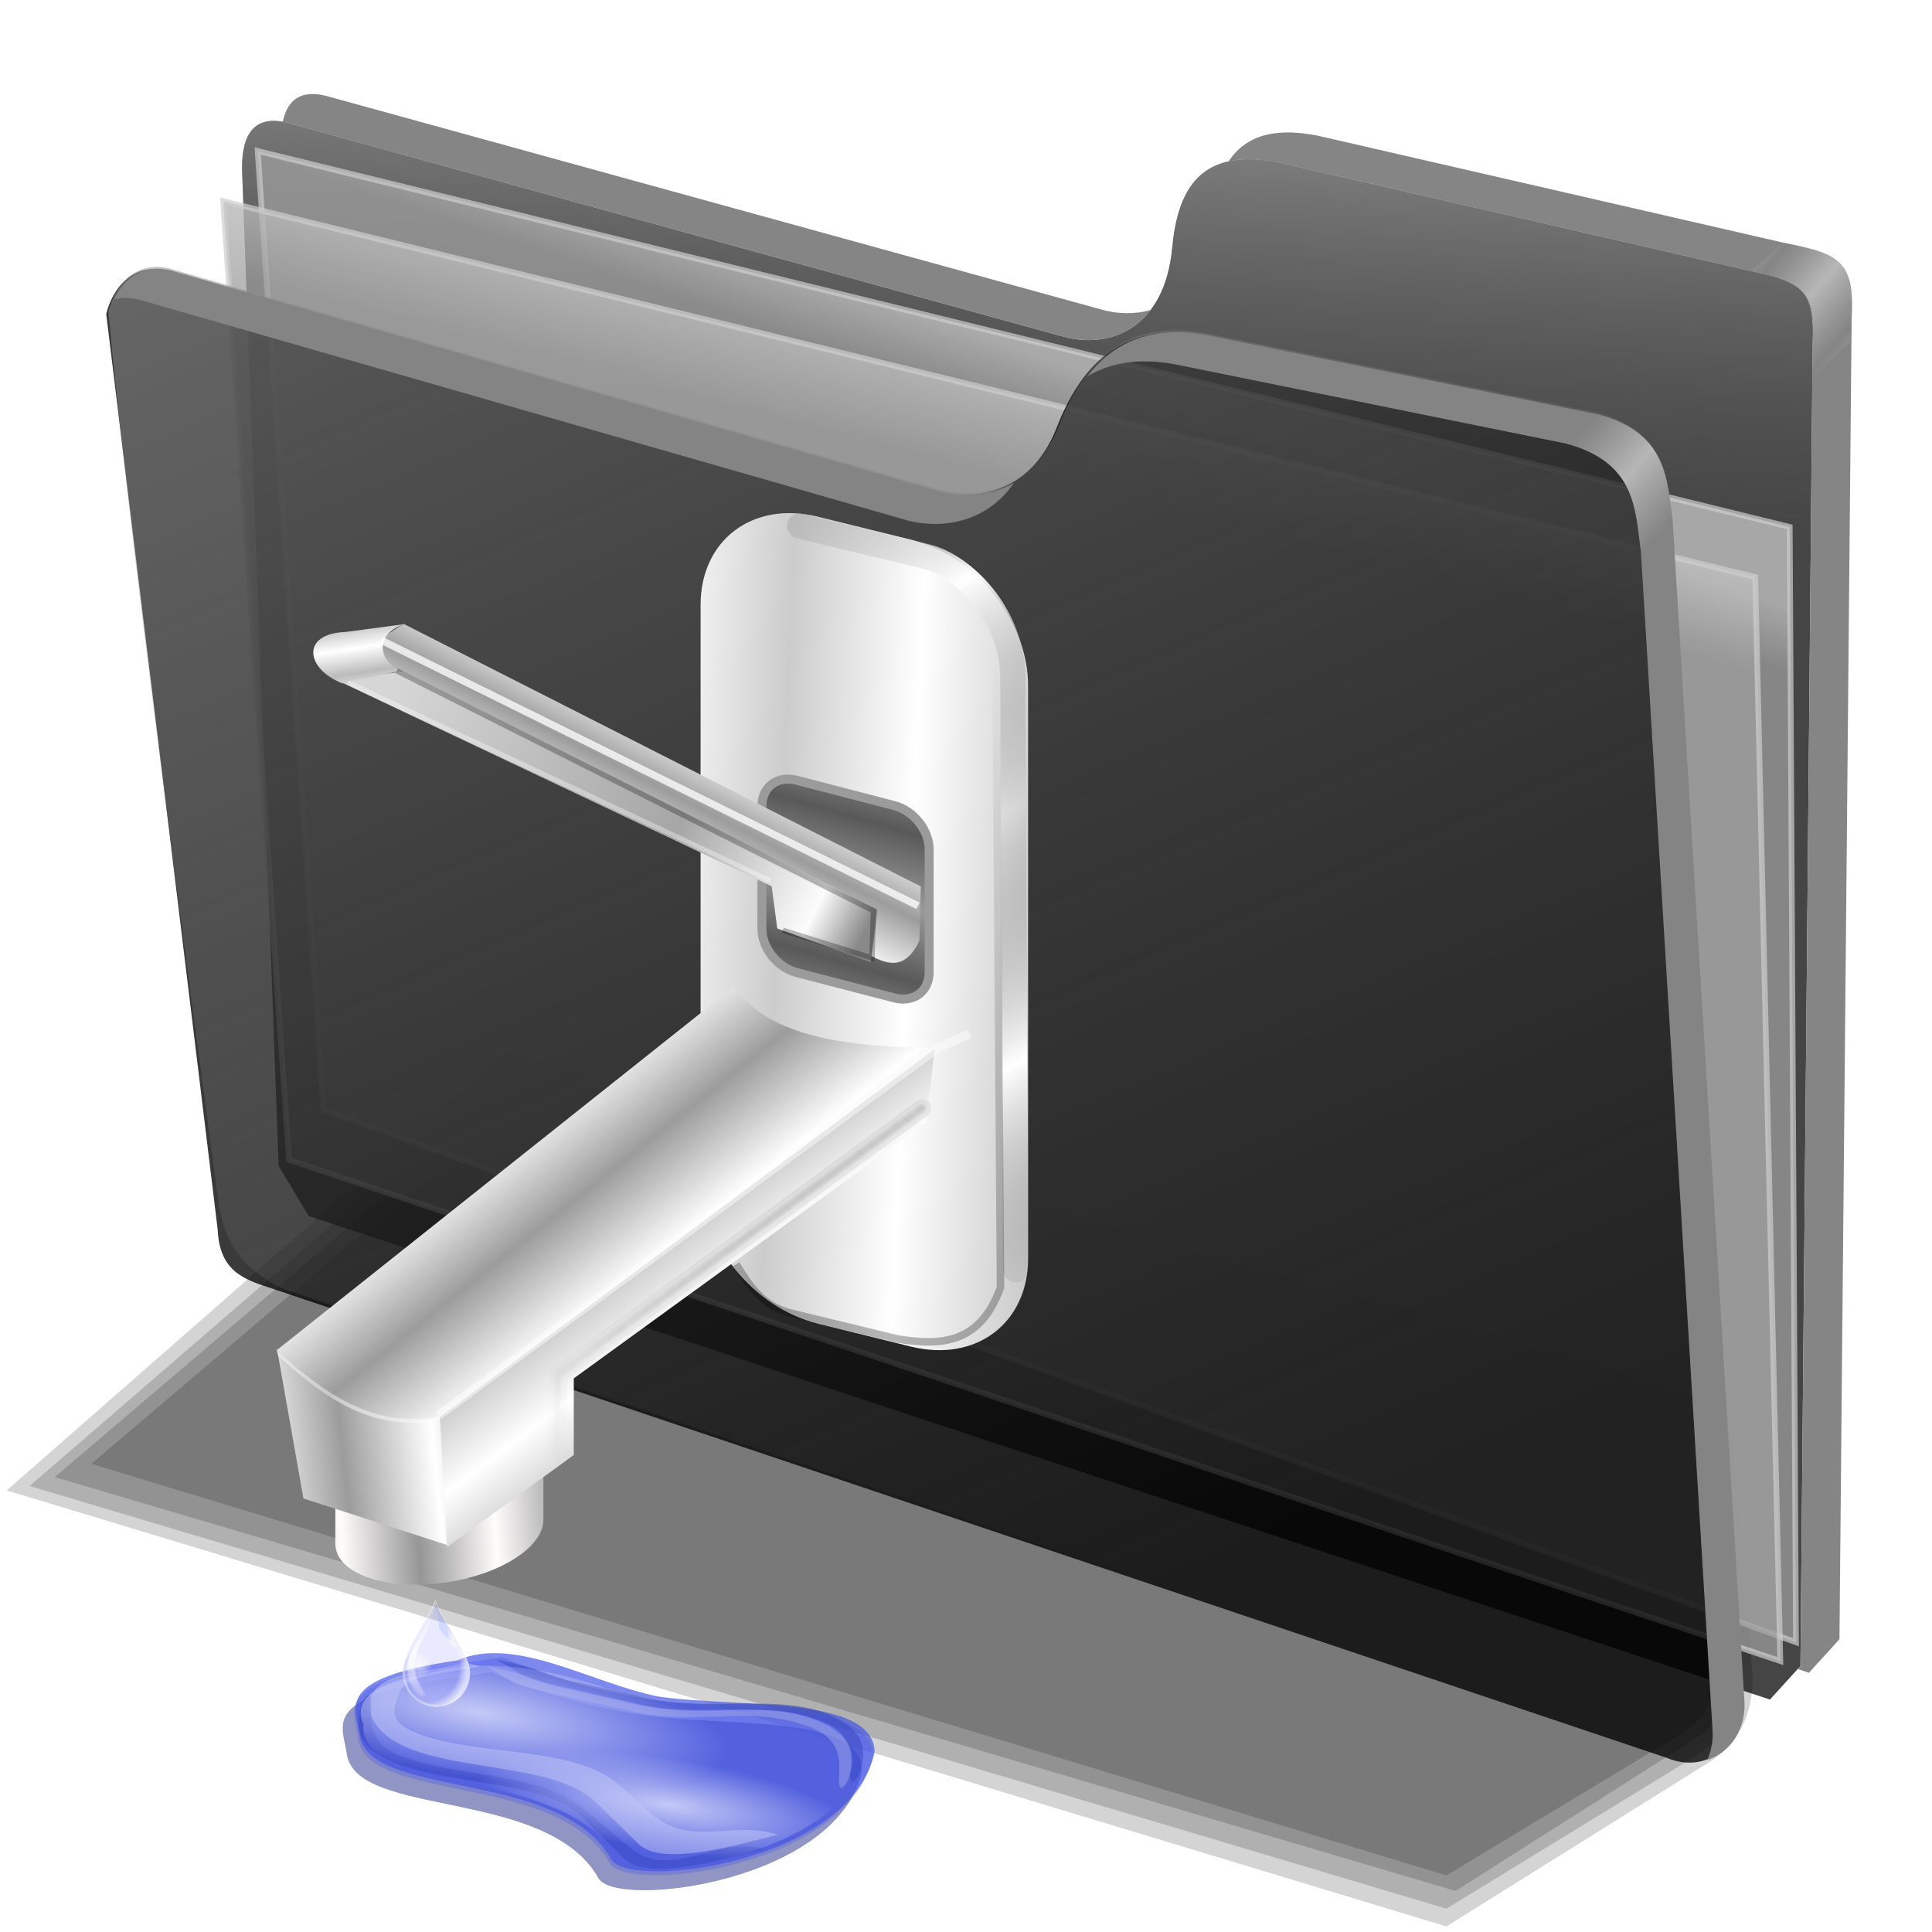 <?xml version="1.0" encoding="UTF-8" standalone="no"?>
<svg
   xmlns:dc="http://purl.org/dc/elements/1.1/"
   xmlns:cc="http://creativecommons.org/ns#"
   xmlns:rdf="http://www.w3.org/1999/02/22-rdf-syntax-ns#"
   xmlns:svg="http://www.w3.org/2000/svg"
   xmlns="http://www.w3.org/2000/svg"
   xmlns:xlink="http://www.w3.org/1999/xlink"
   xmlns:sodipodi="http://sodipodi.sourceforge.net/DTD/sodipodi-0.dtd"
   xmlns:inkscape="http://www.inkscape.org/namespaces/inkscape"
   id="svg2"
   inkscape:version="1.0 (4035a4f, 2020-05-01)"
   width="256"
   height="256"
   viewBox="0 0 256 256"
   sodipodi:docname="folder-download.svg"
   version="1.1">
  <defs
     id="defs6">
    <linearGradient
       inkscape:collect="always"
       id="linearGradient983">
      <stop
         id="stop979"
         stop-color="#000000"
         stop-opacity="0.282" />
      <stop
         offset="1"
         id="stop981"
         stop-color="#000000"
         stop-opacity="0" />
    </linearGradient>
    <linearGradient
       inkscape:collect="always"
       id="linearGradient947">
      <stop
         id="stop943"
         stop-color="#d6d6d6"
         stop-opacity="1" />
      <stop
         id="stop953"
         offset="0.597"
         stop-color="#a6a6a6"
         stop-opacity="1" />
      <stop
         id="stop951"
         offset="0.898"
         stop-color="#fcfcfc"
         stop-opacity="1" />
      <stop
         offset="1"
         id="stop945"
         stop-color="#898989"
         stop-opacity="1" />
    </linearGradient>
    <linearGradient
       inkscape:collect="always"
       id="linearGradient928">
      <stop
         id="stop924"
         stop-color="#8c8c8c"
         stop-opacity="0.143" />
      <stop
         offset="1"
         id="stop926"
         stop-color="#000000"
         stop-opacity="0" />
    </linearGradient>
    <linearGradient
       id="linearGradient4294">
      <stop
         stop-opacity="0.412"
         stop-color="#797cb5"
         id="stop4296" />
      <stop
         stop-opacity="0.903"
         stop-color="#ffffff"
         id="stop4298"
         offset="1" />
    </linearGradient>
    <linearGradient
       inkscape:collect="always"
       id="linearGradient4223">
      <stop
         id="stop4225"
         stop-color="#bebebe"
         stop-opacity="0.803" />
      <stop
         offset="1"
         id="stop4227"
         stop-color="#9f9f9f"
         stop-opacity="0.732" />
    </linearGradient>
    <linearGradient
       inkscape:collect="always"
       id="linearGradient4211">
      <stop
         id="stop4213"
         stop-color="#9f9f9f"
         stop-opacity="0.634" />
      <stop
         offset="1"
         id="stop4215"
         stop-color="#696969"
         stop-opacity="0" />
    </linearGradient>
    <linearGradient
       inkscape:collect="always"
       id="linearGradient4171">
      <stop
         id="stop4173"
         stop-color="#848484"
         stop-opacity="0.623" />
      <stop
         offset="1"
         id="stop4175"
         stop-color="#cdcdcd"
         stop-opacity="0.698" />
    </linearGradient>
    <linearGradient
       inkscape:collect="always"
       id="linearGradient4142">
      <stop
         id="stop4144"
         stop-color="#909090"
         stop-opacity="0.519" />
      <stop
         offset="1"
         id="stop4146"
         stop-color="#696969"
         stop-opacity="0" />
    </linearGradient>
    <linearGradient
       inkscape:collect="always"
       xlink:href="#linearGradient4142"
       id="linearGradient4148"
       x1="165.74"
       y1="63.25"
       x2="278.75"
       y2="324.36"
       gradientUnits="userSpaceOnUse"
       gradientTransform="matrix(0.76,0,0,0.76,-73.912,-29.106)" />
    <linearGradient
       inkscape:collect="always"
       xlink:href="#linearGradient4171"
       id="linearGradient4177"
       x1="379.78"
       y1="106.85"
       x2="387.93"
       y2="114.16"
       gradientUnits="userSpaceOnUse"
       spreadMethod="reflect"
       gradientTransform="matrix(0.76,0,0,0.76,-78.027,-24.991)" />
    <linearGradient
       inkscape:collect="always"
       xlink:href="#linearGradient4171"
       id="linearGradient4207"
       gradientUnits="userSpaceOnUse"
       spreadMethod="reflect"
       x1="381.27"
       y1="108.46"
       x2="387.93"
       y2="114.16"
       gradientTransform="matrix(0.76,0,0,0.76,-53.839,-48.855)" />
    <linearGradient
       inkscape:collect="always"
       xlink:href="#linearGradient4211"
       id="linearGradient4217"
       x1="284.7"
       y1="61.711"
       x2="281.1"
       y2="125.1"
       gradientUnits="userSpaceOnUse"
       gradientTransform="matrix(0.76,0,0,0.76,-74.206,-28.812)" />
    <linearGradient
       inkscape:collect="always"
       xlink:href="#linearGradient4223"
       id="linearGradient4229"
       x1="259.02"
       y1="93.26"
       x2="255.7"
       y2="103.09"
       gradientUnits="userSpaceOnUse"
       gradientTransform="matrix(0.76,0,0,0.76,-74.206,-28.812)" />
    <linearGradient
       inkscape:collect="always"
       xlink:href="#linearGradient4223"
       id="linearGradient4237"
       x1="262.84"
       y1="102.54"
       x2="258.99"
       y2="117.29"
       gradientUnits="userSpaceOnUse"
       gradientTransform="matrix(0.76,0,0,0.76,-74.206,-28.812)" />
    <linearGradient
       id="linearGradient3578">
      <stop
         id="stop3580"
         stop-color="#969696"
         stop-opacity="1" />
      <stop
         offset="1"
         id="stop3582"
         stop-color="#fffcfc"
         stop-opacity="1" />
    </linearGradient>
    <linearGradient
       id="linearGradient3566">
      <stop
         id="stop3568"
         stop-color="#797cb5"
         stop-opacity="0.386" />
      <stop
         offset="1"
         id="stop3570"
         stop-color="#ffffff"
         stop-opacity="0.145" />
    </linearGradient>
    <linearGradient
       id="aigrd4"
       gradientUnits="userSpaceOnUse"
       x1="20.695"
       y1="58.936"
       x2="77.7"
       y2="58.936"
       gradientTransform="translate(-8.847,-7.637)">
      <stop
         id="stop16950"
         stop-color="#FFFFFF" />
      <stop
         offset="1"
         id="stop16952"
         stop-color="#DFDFEC" />
    </linearGradient>
    <linearGradient
       id="linearGradient3371">
      <stop
         id="stop3373"
         stop-color="#ffffff"
         stop-opacity="1" />
      <stop
         id="stop3375"
         offset="1"
         stop-color="#adc1de"
         stop-opacity="0.309" />
    </linearGradient>
    <filter
       inkscape:collect="always"
       id="filter966"
       x="-0.009"
       width="1.018"
       y="-0.018"
       height="1.035"
       color-interpolation-filters="sRGB">
      <feGaussianBlur
         inkscape:collect="always"
         stdDeviation="0.855"
         id="feGaussianBlur968" />
    </filter>
    <linearGradient
       id="linearGradient910"
       inkscape:collect="always">
      <stop
         id="stop906"
         stop-color="#999999"
         stop-opacity="1" />
      <stop
         id="stop908"
         offset="1"
         stop-color="#595959"
         stop-opacity="1" />
    </linearGradient>
    <linearGradient
       id="linearGradient888"
       inkscape:collect="always">
      <stop
         id="stop884"
         stop-color="#ffffff"
         stop-opacity="1" />
      <stop
         id="stop886"
         offset="1"
         stop-color="#bbbbbb"
         stop-opacity="1" />
    </linearGradient>
    <linearGradient
       id="linearGradient867"
       inkscape:collect="always">
      <stop
         id="stop863"
         stop-color="#ffffff"
         stop-opacity="1" />
      <stop
         id="stop865"
         offset="1"
         stop-color="#5f5f5f"
         stop-opacity="0" />
    </linearGradient>
    <linearGradient
       id="linearGradient836"
       inkscape:collect="always">
      <stop
         id="stop832"
         stop-color="#ffffff"
         stop-opacity="1" />
      <stop
         id="stop834"
         offset="1"
         stop-color="#9c9c9c"
         stop-opacity="1" />
    </linearGradient>
    <linearGradient
       id="linearGradient826"
       inkscape:collect="always">
      <stop
         id="stop822"
         stop-color="#cccccc"
         stop-opacity="1" />
      <stop
         id="stop824"
         offset="1"
         stop-color="#ffffff"
         stop-opacity="1" />
    </linearGradient>
    <linearGradient
       gradientTransform="matrix(2.384,0.588,0,2.384,17.232,-520.641)"
       spreadMethod="reflect"
       gradientUnits="userSpaceOnUse"
       y2="259.16"
       x2="44.85"
       y1="258.85"
       x1="37.646"
       id="linearGradient828"
       xlink:href="#linearGradient826"
       inkscape:collect="always" />
    <linearGradient
       spreadMethod="reflect"
       gradientUnits="userSpaceOnUse"
       y2="275.31"
       x2="25.854"
       y1="279.19"
       x1="29.25"
       id="linearGradient838"
       xlink:href="#linearGradient836"
       inkscape:collect="always"
       gradientTransform="matrix(2.384,0.182,0,2.384,18.525,-502.595)" />
    <linearGradient
       spreadMethod="reflect"
       gradientUnits="userSpaceOnUse"
       y2="292.27"
       x2="13.09"
       y1="291.73"
       x1="18.13"
       id="linearGradient848"
       xlink:href="#linearGradient836"
       inkscape:collect="always"
       gradientTransform="matrix(2.384,0.182,0,2.384,18.525,-502.595)" />
    <linearGradient
       spreadMethod="reflect"
       gradientUnits="userSpaceOnUse"
       y2="288.05"
       x2="23.639"
       y1="290.84"
       x1="25.969"
       id="linearGradient858"
       xlink:href="#linearGradient826"
       inkscape:collect="always"
       gradientTransform="matrix(2.384,0.182,0,2.384,18.525,-502.595)" />
    <linearGradient
       spreadMethod="reflect"
       gradientUnits="userSpaceOnUse"
       y2="252.46"
       x2="49.11"
       y1="242.32"
       x1="42.668"
       id="linearGradient869"
       xlink:href="#linearGradient867"
       inkscape:collect="always"
       gradientTransform="matrix(2.384,0.182,0,2.384,18.525,-502.595)" />
    <linearGradient
       spreadMethod="reflect"
       gradientUnits="userSpaceOnUse"
       y2="244.17"
       x2="13.943"
       y1="245.49"
       x1="14.25"
       id="linearGradient890"
       xlink:href="#linearGradient888"
       inkscape:collect="always"
       gradientTransform="matrix(2.384,0.182,0,2.384,18.525,-502.595)" />
    <linearGradient
       spreadMethod="reflect"
       gradientUnits="userSpaceOnUse"
       y2="255.12"
       x2="37.414"
       y1="251.79"
       x1="38.884"
       id="linearGradient898"
       xlink:href="#linearGradient836"
       inkscape:collect="always"
       gradientTransform="matrix(2.384,0.182,0,2.384,18.525,-502.595)" />
    <linearGradient
       spreadMethod="reflect"
       gradientUnits="userSpaceOnUse"
       y2="260.98"
       x2="40.452"
       y1="257.03"
       x1="41.27"
       id="linearGradient912"
       xlink:href="#linearGradient910"
       inkscape:collect="always"
       gradientTransform="matrix(2.384,0.182,0,2.384,18.525,-502.595)" />
    <linearGradient
       inkscape:collect="always"
       xlink:href="#linearGradient928"
       id="linearGradient930"
       x1="129.17"
       y1="145.52"
       x2="75.44"
       y2="192.14"
       gradientUnits="userSpaceOnUse" />
    <linearGradient
       inkscape:collect="always"
       xlink:href="#linearGradient3578"
       id="linearGradient940"
       x1="58.11"
       y1="201.31"
       x2="69.46"
       y2="200.57"
       gradientUnits="userSpaceOnUse"
       spreadMethod="reflect"
       gradientTransform="matrix(0.892,-0.103,0,0.918,7.133,19.831)" />
    <linearGradient
       inkscape:collect="always"
       xlink:href="#linearGradient947"
       id="linearGradient949"
       x1="56.14"
       y1="90.2"
       x2="118.83"
       y2="122.28"
       gradientUnits="userSpaceOnUse" />
    <filter
       inkscape:collect="always"
       id="filter963"
       x="-0.001"
       width="1.021"
       y="-0.014"
       height="1.029"
       color-interpolation-filters="sRGB">
      <feGaussianBlur
         inkscape:collect="always"
         stdDeviation="0.302"
         id="feGaussianBlur965" />
    </filter>
    <filter
       inkscape:collect="always"
       id="filter967"
       x="-0.027"
       width="1.053"
       y="-0.008"
       height="1.015"
       color-interpolation-filters="sRGB">
      <feGaussianBlur
         inkscape:collect="always"
         stdDeviation="0.318"
         id="feGaussianBlur969" />
    </filter>
    <linearGradient
       inkscape:collect="always"
       xlink:href="#linearGradient983"
       id="linearGradient985"
       x1="125.45"
       y1="177.71"
       x2="136.88"
       y2="87.3"
       gradientUnits="userSpaceOnUse" />
    <filter
       inkscape:collect="always"
       id="filter991"
       x="-0.018"
       width="1.036"
       y="-0.036"
       height="1.073"
       color-interpolation-filters="sRGB">
      <feGaussianBlur
         inkscape:collect="always"
         stdDeviation="0.531"
         id="feGaussianBlur993" />
    </filter>
    <linearGradient
       y2="192.14"
       x2="75.44"
       y1="145.52"
       x1="129.17"
       gradientUnits="userSpaceOnUse"
       id="linearGradient998"
       xlink:href="#linearGradient928"
       inkscape:collect="always" />
    <linearGradient
       y2="192.14"
       x2="75.44"
       y1="145.52"
       x1="129.17"
       gradientUnits="userSpaceOnUse"
       id="linearGradient1000"
       xlink:href="#linearGradient928"
       inkscape:collect="always" />
    <linearGradient
       id="linearGradient1021"
       inkscape:collect="always">
      <stop
         id="stop1015"
         stop-color="#ffffff"
         stop-opacity="0"
         style="stop-color:#e3e3fd;stop-opacity:0" />
      <stop
         offset="0.861"
         id="stop1017"
         stop-color="#ffffff"
         stop-opacity="0"
         style="stop-color:#c6c7ff;stop-opacity:0" />
      <stop
         id="stop1019"
         offset="1"
         stop-color="#ffffff"
         stop-opacity="0.621"
         style="stop-color:#bcbdff;stop-opacity:0.62" />
    </linearGradient>
    <linearGradient
       id="linearGradient1007">
      <stop
         stop-opacity="0.808"
         stop-color="#a4ade9"
         id="stop1003"
         style="stop-color:#000000;stop-opacity:0.808" />
      <stop
         stop-opacity="1"
         stop-color="#f6f8ff"
         id="stop1005"
         offset="1"
         style="stop-color:#cbcbce;stop-opacity:1" />
    </linearGradient>
    <linearGradient
       id="linearGradient1001">
      <stop
         stop-opacity="1"
         stop-color="#96a1e5"
         id="stop997"
         style="stop-color:#2f2f2f;stop-opacity:1" />
      <stop
         stop-opacity="1"
         stop-color="#ffffff"
         id="stop999"
         offset="1"
         style="stop-color:#606060;stop-opacity:1" />
    </linearGradient>
    <linearGradient
       id="linearGradient103175">
      <stop
         id="stop103177"
         stop-color="#ffffff"
         stop-opacity="1" />
      <stop
         offset="0.493"
         id="stop103181"
         stop-color="#d5d7e9"
         stop-opacity="1" />
      <stop
         id="stop103179"
         offset="1"
         stop-color="#acafd3"
         stop-opacity="0" />
    </linearGradient>
    <linearGradient
       id="linearGradient3309">
      <stop
         id="stop3311"
         stop-color="#6274e4"
         stop-opacity="0.544" />
      <stop
         id="stop3313"
         offset="1"
         stop-color="#bcc3f8"
         stop-opacity="0.623" />
    </linearGradient>
    <linearGradient
       id="linearGradient3283">
      <stop
         id="stop3285"
         stop-color="#ffffff"
         stop-opacity="0.465" />
      <stop
         offset="1"
         id="stop3287"
         stop-color="#ffffff"
         stop-opacity="0" />
    </linearGradient>
    <linearGradient
       id="linearGradient3389">
      <stop
         id="stop3391"
         stop-color="#b0a9ff"
         stop-opacity="0.594" />
      <stop
         offset="1"
         id="stop3393"
         stop-color="#ffffff"
         stop-opacity="0" />
    </linearGradient>
    <linearGradient
       id="linearGradient3375">
      <stop
         id="stop3377"
         stop-color="#6274e4"
         stop-opacity="0.491" />
      <stop
         id="stop3379"
         offset="1"
         stop-color="#1829b8"
         stop-opacity="0.281" />
    </linearGradient>
    <linearGradient
       id="linearGradient3327">
      <stop
         id="stop3329"
         stop-color="#6274e4"
         stop-opacity="1" />
      <stop
         offset="1"
         id="stop3331"
         stop-color="#1829b8"
         stop-opacity="0" />
    </linearGradient>
    <linearGradient
       id="linearGradient3370">
      <stop
         id="stop3372"
         stop-color="#ffffff"
         stop-opacity="1" />
      <stop
         id="stop3374"
         offset="1"
         stop-color="#ffffff"
         stop-opacity="0" />
    </linearGradient>
    <linearGradient
       id="linearGradient3195">
      <stop
         id="stop3197"
         stop-color="#f6f8ff"
         stop-opacity="0.868"
         style="stop-color:#ababab;stop-opacity:0.867" />
      <stop
         offset="1"
         id="stop3199"
         stop-color="#a0adec"
         stop-opacity="0.858"
         style="stop-color:#101010;stop-opacity:0.859" />
    </linearGradient>
    <linearGradient
       id="linearGradient3187">
      <stop
         id="stop3189"
         stop-color="#6a7cc9"
         stop-opacity="1"
         style="stop-color:#000000;stop-opacity:1" />
      <stop
         offset="1"
         id="stop3191"
         stop-color="#ccd0eb"
         stop-opacity="0.886"
         style="stop-color:#868686;stop-opacity:0.886" />
    </linearGradient>
    <linearGradient
       id="linearGradient3177">
      <stop
         id="stop3179"
         stop-color="#a4ade9"
         stop-opacity="0.808" />
      <stop
         offset="1"
         id="stop3181"
         stop-color="#f6f8ff"
         stop-opacity="1" />
    </linearGradient>
    <linearGradient
       id="linearGradient3169">
      <stop
         id="stop3171"
         stop-color="#96a1e5"
         stop-opacity="1"
         style="stop-color:#000000;stop-opacity:1" />
      <stop
         offset="1"
         id="stop3173"
         stop-color="#ffffff"
         stop-opacity="1"
         style="stop-color:#6f6f6f;stop-opacity:1" />
    </linearGradient>
    <linearGradient
       id="linearGradient2785">
      <stop
         id="stop2787"
         stop-color="#797cb5"
         stop-opacity="1" />
      <stop
         offset="1"
         id="stop2789"
         stop-color="#ffffff"
         stop-opacity="1" />
    </linearGradient>
    <radialGradient
       inkscape:collect="always"
       xlink:href="#linearGradient3370"
       id="radialGradient102379"
       gradientUnits="userSpaceOnUse"
       gradientTransform="matrix(1,-0.007,0.003,0.438,-82.927,281.269)"
       cx="117.08"
       cy="180.61"
       fx="117.08"
       fy="180.61"
       r="42.29" />
    <radialGradient
       inkscape:collect="always"
       xlink:href="#linearGradient3370"
       id="radialGradient102381"
       gradientUnits="userSpaceOnUse"
       gradientTransform="matrix(0.755,-0.021,0.009,0.309,-53.589,311.047)"
       cx="158.98"
       cy="220.75"
       fx="158.98"
       fy="220.75"
       r="42.29" />
    <linearGradient
       id="linearGradient838-3"
       inkscape:collect="always">
      <stop
         stop-opacity="0.646"
         stop-color="#ffffff"
         id="stop834-5" />
      <stop
         stop-opacity="0"
         stop-color="#ffffff"
         id="stop836"
         offset="1" />
    </linearGradient>
    <linearGradient
       id="linearGradient852"
       inkscape:collect="always">
      <stop
         stop-opacity="0.477"
         stop-color="#ffffff"
         id="stop848" />
      <stop
         stop-opacity="0"
         stop-color="#ffffff"
         id="stop850"
         offset="1" />
    </linearGradient>
    <linearGradient
       id="linearGradient823"
       inkscape:collect="always">
      <stop
         stop-opacity="0"
         stop-color="#ffffff"
         id="stop819" />
      <stop
         stop-opacity="0"
         stop-color="#ffffff"
         offset="0.711"
         id="stop827" />
      <stop
         stop-opacity="1"
         stop-color="#ffffff"
         id="stop821"
         offset="1" />
    </linearGradient>
    <radialGradient
       gradientTransform="matrix(1.304,0.175,-0.196,1.455,-25.326,-39.268)"
       gradientUnits="userSpaceOnUse"
       r="35.945"
       fy="71.869"
       fx="64.57"
       cy="71.869"
       cx="64.57"
       id="radialGradient825"
       xlink:href="#linearGradient823"
       inkscape:collect="always" />
    <radialGradient
       r="35.945"
       fy="74.19"
       fx="72.845"
       cy="74.19"
       cx="72.845"
       gradientTransform="matrix(0.981,0.159,-0.225,1.389,-0.276,-33.201)"
       gradientUnits="userSpaceOnUse"
       id="radialGradient836"
       xlink:href="#linearGradient1021"
       inkscape:collect="always" />
    <radialGradient
       gradientUnits="userSpaceOnUse"
       gradientTransform="matrix(0.778,0,0,0.864,-16.033,9.502)"
       r="16.865"
       fy="74.68"
       fx="66.61"
       cy="74.68"
       cx="66.61"
       id="radialGradient840"
       xlink:href="#linearGradient838-3"
       inkscape:collect="always" />
    <filter
       color-interpolation-filters="sRGB"
       height="1.02"
       y="-0.001"
       width="1.031"
       x="-0.016"
       id="filter847"
       inkscape:collect="always">
      <feGaussianBlur
         id="feGaussianBlur849"
         stdDeviation="0.465"
         inkscape:collect="always" />
    </filter>
    <filter
       color-interpolation-filters="sRGB"
       height="1.016"
       y="-0.008"
       width="1.048"
       x="-0.024"
       id="filter851"
       inkscape:collect="always">
      <feGaussianBlur
         id="feGaussianBlur853"
         stdDeviation="0.373"
         inkscape:collect="always" />
    </filter>
    <filter
       color-interpolation-filters="sRGB"
       height="1.132"
       y="-0.066"
       width="1.231"
       x="-0.115"
       id="filter899"
       inkscape:collect="always">
      <feGaussianBlur
         id="feGaussianBlur901"
         stdDeviation="0.638"
         inkscape:collect="always" />
    </filter>
    <filter
       color-interpolation-filters="sRGB"
       height="1.031"
       y="-0.016"
       width="1.106"
       x="-0.053"
       id="filter907"
       inkscape:collect="always">
      <feGaussianBlur
         id="feGaussianBlur909"
         stdDeviation="0.54"
         inkscape:collect="always" />
    </filter>
    <filter
       color-interpolation-filters="sRGB"
       height="1.016"
       y="-0.008"
       width="1.052"
       x="-0.026"
       id="filter911"
       inkscape:collect="always">
      <feGaussianBlur
         id="feGaussianBlur913"
         stdDeviation="0.329"
         inkscape:collect="always" />
    </filter>
    <filter
       inkscape:collect="always"
       style="color-interpolation-filters:sRGB"
       id="filter1079"
       x="-0.026"
       width="1.051"
       y="-0.061"
       height="1.122">
      <feGaussianBlur
         inkscape:collect="always"
         stdDeviation="0.706"
         id="feGaussianBlur1081" />
    </filter>
    <linearGradient
       spreadMethod="reflect"
       y2="1.852"
       x2="69.34"
       y1="56.54"
       x1="53.33"
       gradientTransform="translate(-19.761,4.77)"
       gradientUnits="userSpaceOnUse"
       id="linearGradient1463"
       xlink:href="#linearGradient852"
       inkscape:collect="always" />
    <linearGradient
       spreadMethod="reflect"
       y2="1.852"
       x2="69.34"
       y1="56.54"
       x1="53.33"
       gradientTransform="translate(-19.761,4.77)"
       gradientUnits="userSpaceOnUse"
       id="linearGradient1465"
       xlink:href="#linearGradient852"
       inkscape:collect="always" />
  </defs>
  <sodipodi:namedview
     pagecolor="#ff0000"
     bordercolor="#666666"
     borderopacity="1"
     objecttolerance="10"
     gridtolerance="10"
     guidetolerance="10"
     inkscape:pageopacity="0"
     inkscape:pageshadow="2"
     inkscape:window-width="1920"
     inkscape:window-height="1056"
     id="namedview4"
     showgrid="false"
     inkscape:snap-global="false"
     inkscape:zoom="3.46875"
     inkscape:cx="128"
     inkscape:cy="128"
     inkscape:window-x="0"
     inkscape:window-y="0"
     inkscape:window-maximized="1"
     inkscape:current-layer="svg2"
     inkscape:document-rotation="0" />
  <g
     id="g964"
     transform="matrix(1.031,0,0,1,296.821,2.004)"
     fill="#000000"
     filter="url(#filter966)"
     fill-opacity="0.169">
    <g
       id="g957"
       fill="#000000"
       fill-opacity="0.169">
      <path
         d="m -222.604,137.289 -64.431,58.196 185.035,57.772 32.672,-21.056 c 3.209,-1.925 6.77,-4.974 6.688,-12.268 l -3.066,-35.818 z"
         id="path4150"
         inkscape:connector-curvature="0"
         sodipodi:nodetypes="ccccccc"
         stroke-opacity="1"
         fill="#000000"
         fill-rule="evenodd"
         stroke="none"
         stroke-linejoin="miter"
         fill-opacity="0.169"
         stroke-linecap="butt"
         stroke-width="0.76" />
      <path
         sodipodi:nodetypes="ccccccc"
         inkscape:connector-curvature="0"
         id="path932"
         d="m -221.722,139.347 -62.374,55.551 182.096,56.009 31.496,-19.881 c 3.227,-2.458 5.791,-2.949 5.709,-10.242 l -4.438,-36.962 z"
         stroke-opacity="1"
         fill="#000000"
         fill-rule="evenodd"
         stroke="none"
         stroke-linejoin="miter"
         fill-opacity="0.169"
         stroke-linecap="butt"
         stroke-width="0.76" />
      <path
         d="m -219.958,140.228 -60.904,53.494 180.038,54.833 28.557,-18.705 c 3.227,-2.458 6.059,-2.505 5.977,-9.798 l -2.943,-36.23 z"
         id="path934"
         inkscape:connector-curvature="0"
         sodipodi:nodetypes="ccccccc"
         stroke-opacity="1"
         fill="#000000"
         fill-rule="evenodd"
         stroke="none"
         stroke-linejoin="miter"
         fill-opacity="0.169"
         stroke-linecap="butt"
         stroke-width="0.76" />
      <path
         sodipodi:nodetypes="ccccccc"
         inkscape:connector-curvature="0"
         id="path936"
         d="m -218.489,141.404 -57.671,50.555 174.16,54.539 29.145,-18.117 c 3.227,-2.458 5.356,-2.916 5.275,-10.21 l -3.697,-34.554 z"
         stroke-opacity="1"
         fill="#000000"
         fill-rule="evenodd"
         stroke="none"
         stroke-linejoin="miter"
         fill-opacity="0.169"
         stroke-linecap="butt"
         stroke-width="0.76" />
    </g>
  </g>
  <path
     d="M 36.921,154.487 32.072,22.347 c -0.041,-4.891 1.899,-7.154 6.061,-6.061 L 140.774,44.572 c 6.174,1.767 13.53,-0.962 14.548,-11.719 0.711,-7.516 3.548,-13.424 14.143,-11.315 l 65.06,14.952 c 4.871,1.148 5.939,3.379 5.657,8.89 l -1.616,175.378 -4.041,4.445 -193.623,-64.075 z"
     id="path4198"
     inkscape:connector-curvature="0"
     sodipodi:nodetypes="ccccsccccccc"
     stroke-opacity="1"
     fill="#000000"
     fill-rule="evenodd"
     stroke="none"
     stroke-linejoin="miter"
     fill-opacity="0.73"
     stroke-linecap="butt"
     stroke-width="0.76" />
  <path
     sodipodi:nodetypes="ccccsccccccc"
     inkscape:connector-curvature="0"
     id="path4209"
     d="M 36.921,154.487 32.072,22.347 c -0.041,-4.891 1.899,-7.154 6.061,-6.061 L 140.774,44.572 c 6.174,1.767 13.53,-0.962 14.548,-11.719 0.711,-7.516 3.548,-13.424 14.143,-11.315 l 65.06,14.952 c 4.871,1.148 5.939,3.379 5.657,8.89 l -1.616,175.378 -4.041,4.445 -193.623,-64.075 z"
     stroke-opacity="1"
     fill="url(#linearGradient4217)"
     fill-rule="evenodd"
     stroke="none"
     stroke-linejoin="miter"
     fill-opacity="1"
     stroke-linecap="butt"
     stroke-width="0.76" />
  <path
     inkscape:connector-curvature="0"
     id="path4221"
     d="M 34.145,20.008 237.148,69.825 237.978,217.614 42.863,147.041 Z"
     sodipodi:nodetypes="ccccc"
     stroke-opacity="0.705"
     fill="url(#linearGradient4229)"
     fill-rule="evenodd"
     stroke="#cecece"
     stroke-linejoin="miter"
     fill-opacity="1"
     stroke-linecap="butt"
     stroke-width="0.76" />
  <path
     d="M 29.579,26.651 232.582,76.467 235.903,220.105 38.297,153.683 Z"
     id="path4219"
     inkscape:connector-curvature="0"
     stroke-opacity="0.705"
     fill="url(#linearGradient4237)"
     fill-rule="evenodd"
     stroke="#cecece"
     stroke-linejoin="miter"
     fill-opacity="1"
     stroke-linecap="butt"
     stroke-width="0.76" />
  <path
     d="m 14.075,41.601 c 0.86,-3.45 3.521,-6.863 8.119,-5.732 L 124.161,65.166 c 4.924,1.243 12.431,0.253 15.827,-8.441 3.045,-7.796 8.261,-14.267 19.344,-12.31 l 52.054,10.551 c 9.309,2.499 9.091,8.874 9.848,14.069 l 9.496,156.161 c 0.494,5.654 -4.369,10.038 -9.848,7.738 L 35.881,170.681 c -3.739,-1.185 -6.792,-2.353 -7.034,-7.738 z"
     id="path4138"
     inkscape:connector-curvature="0"
     sodipodi:nodetypes="cccscccccccc"
     stroke-opacity="1"
     fill="#000000"
     fill-rule="evenodd"
     stroke="none"
     stroke-linejoin="miter"
     fill-opacity="0.77"
     stroke-linecap="butt"
     stroke-width="0.76" />
  <path
     sodipodi:nodetypes="cccsccccccsc"
     inkscape:connector-curvature="0"
     id="path4140"
     d="m 14.369,41.307 c 0.86,-3.45 3.521,-6.863 8.119,-5.732 L 124.455,64.872 c 4.924,1.243 12.431,0.253 15.827,-8.441 3.045,-7.796 8.261,-14.267 19.344,-12.31 l 52.054,10.551 c 9.309,2.499 9.091,8.874 9.848,14.069 l 9.496,156.161 c 0.494,5.654 -4.369,10.038 -9.848,7.738 L 37.213,170.694 c -6.008,-3.238 -7.648,-6.842 -8.319,-11.863 C 24.383,125.077 17.102,71.267 14.369,41.307 Z"
     style="fill:url(#linearGradient4148);fill-opacity:1;fill-rule:evenodd;stroke:none;stroke-width:0.76;stroke-linecap:butt;stroke-linejoin:miter;stroke-opacity:1" />
  <path
     inkscape:connector-curvature="0"
     d="m 20.96,35.601 c -2.839,-0.045 -4.764,1.804 -5.821,4.067 0.946,-0.251 2.02,-0.276 3.233,0.022 L 120.341,68.987 c 4.177,1.055 10.212,0.5 14.02,-5 -3.271,1.813 -6.964,1.848 -9.8,1.132 L 22.594,35.821 c -0.575,-0.141 -1.119,-0.211 -1.634,-0.22 z M 155.843,44.014 c -5.399,0.022 -9.111,2.395 -11.786,5.879 2.908,-1.761 6.624,-2.51 11.455,-1.657 l 52.053,10.551 c 9.309,2.499 9.091,8.875 9.848,14.069 l 9.496,156.161 c 0.133,1.525 -0.134,2.952 -0.687,4.186 3.112,-0.979 5.243,-4.221 4.908,-8.054 L 221.635,68.987 c -0.757,-5.195 -0.539,-11.568 -9.848,-14.068 L 159.732,44.368 c -1.385,-0.245 -2.68,-0.358 -3.889,-0.353 z"
     id="path4164"
     stroke-opacity="1"
     fill="#848484"
     fill-rule="evenodd"
     stroke="none"
     stroke-linejoin="miter"
     fill-opacity="1"
     stroke-linecap="butt"
     stroke-width="0.76" />
  <path
     id="path4169"
     d="m 207.565,58.787 c 9.309,2.499 9.091,8.875 9.848,14.069 1.659,-1.564 2.381,-2.061 4.221,-3.87 -0.757,-5.195 -0.539,-11.568 -9.848,-14.068 -1.822,1.738 -2.273,2.126 -4.221,3.868 z"
     inkscape:connector-curvature="0"
     sodipodi:nodetypes="ccccc"
     stroke-opacity="1"
     fill="url(#linearGradient4177)"
     fill-rule="evenodd"
     stroke="none"
     stroke-linejoin="miter"
     fill-opacity="1"
     stroke-linecap="butt"
     stroke-width="0.76" />
  <path
     inkscape:connector-curvature="0"
     d="m 41.196,12.464 c -2.031,0.085 -3.25,1.369 -3.723,3.675 0.214,0.04 0.433,0.086 0.66,0.145 L 140.774,44.572 c 4.111,1.177 8.744,0.355 11.683,-3.499 -2.106,0.609 -4.377,0.553 -6.511,-0.058 L 43.306,12.73 c -0.781,-0.205 -1.484,-0.292 -2.11,-0.266 z m 129.82,5.091 c -4.101,-0.096 -6.637,1.407 -8.216,3.825 1.783,-0.394 3.971,-0.377 6.664,0.159 l 65.06,14.951 c 4.871,1.148 5.939,3.38 5.658,8.891 l -1.617,175.377 -0.361,0.396 1.493,0.494 4.04,-4.445 1.617,-175.379 c 0.282,-5.511 -0.787,-7.741 -5.658,-8.889 L 174.637,17.983 c -1.324,-0.264 -2.528,-0.402 -3.62,-0.427 z"
     id="path4200"
     stroke-opacity="1"
     fill="#858585"
     fill-rule="evenodd"
     stroke="none"
     stroke-linejoin="miter"
     fill-opacity="1"
     stroke-linecap="butt"
     stroke-width="0.76" />
  <path
     sodipodi:nodetypes="ccccc"
     inkscape:connector-curvature="0"
     d="m 232.049,35.87 c 9.422,2.178 8.141,3.787 8.131,14.03 1.659,-1.564 3.23,-2.851 5.07,-4.659 0.368,-9.22 0.763,-11.391 -9.039,-13.101 -1.822,1.738 -2.214,1.988 -4.162,3.73 z"
     id="path4205"
     stroke-opacity="1"
     fill="url(#linearGradient4207)"
     fill-rule="evenodd"
     stroke="none"
     stroke-linejoin="miter"
     fill-opacity="1"
     stroke-linecap="butt"
     stroke-width="0.76" />
  <g
     transform="matrix(0.798,0,0,0.798,124.408,95.346)"
     id="g1521">
    <path
       sodipodi:nodetypes="csccccc"
       id="path1055"
       d="m 154.681,195.726 c -15.935,2.346 -12.972,5.973 -12.514,9.474 1.09,8.333 25.56,4.282 32.136,15.926 2.219,3.982 30.643,0.511 33.642,-13.73 -0.17,-7.252 -17.412,-5.579 -27.629,-7.053 -7.369,-1.054 -13.828,-3.01 -19.741,-5.507 z"
       inkscape:connector-curvature="0"
       style="fill:#121c81;fill-opacity:0.468;fill-rule:evenodd;stroke:none;stroke-width:0.594;stroke-linecap:butt;stroke-linejoin:miter;stroke-opacity:1;filter:url(#filter1079)"
       transform="matrix(1.301,0,0,1.301,-283.291,-95.295)" />
    <g
       transform="matrix(0.98,0.17,-0.102,0.59,-73.709,-53.224)"
       id="g102383">
      <path
         d="m 29.721,346.403 c -20.002,10.919 -15.378,17.582 -14.008,24.903 3.261,17.426 33.877,-0.3 44.942,22.179 3.746,7.699 39.583,-10.249 40.272,-41.829 -1.835,-15.454 -23.671,-5.492 -37.16,-4.864 -11.443,-0.482 -25.288,-9.972 -34.047,-0.389 z"
         id="path102385"
         sodipodi:nodetypes="cscccc"
         inkscape:connector-curvature="0"
         style="fill:#4453e6;fill-opacity:0.686;fill-rule:evenodd;stroke:none;stroke-width:1;stroke-linecap:butt;stroke-linejoin:miter;stroke-opacity:1" />
      <path
         d="m 31.082,346.597 c -5.77,4.261 -10.722,5.684 -13.23,9.922 -2.953,4.989 -0.941,11.775 3.502,14.786 9.563,6.48 27.069,-1.916 35.214,7.393 l 8.171,9.339 c 4.34,4.959 15.031,-3.524 22.568,-9.144 -7.654,-1.975 -13.957,7.878 -21.401,0.195 l -6.031,-6.226 c -8.467,-8.74 -23.653,-1.168 -34.436,-4.475 -6.01,-1.843 -4.7,-6.303 -4.37,-10.409 0.39,-4.849 6.482,-7.184 12.541,-10.991 z"
         id="path102387"
         sodipodi:nodetypes="csssscsssscc"
         inkscape:connector-curvature="0"
         style="fill:#ffffff;fill-opacity:0.488;fill-rule:evenodd;stroke:none;stroke-width:1;stroke-linecap:butt;stroke-linejoin:miter;stroke-opacity:1" />
      <path
         sodipodi:nodetypes="cssscssscc"
         id="path102389"
         d="m 15.356,361.877 c -0.699,5.758 -0.39,11.086 4.053,14.097 9.563,6.48 27.069,-1.916 35.214,7.393 l 8.171,9.339 c 4.34,4.959 15.031,-3.524 22.568,-9.144 -7.654,-1.975 -14.227,13.243 -21.952,5.842 l -8.51,-8.154 c -8.787,-8.419 -20.898,-2.683 -31.681,-5.99 -6.01,-1.843 -6.07,-8.598 -6.436,-12.751 -0.231,-2.447 -0.568,-3.796 -1.427,-0.632 z"
         inkscape:connector-curvature="0"
         style="fill:#2d3eae;fill-opacity:0.488;fill-rule:evenodd;stroke:none;stroke-width:1;stroke-linecap:butt;stroke-linejoin:miter;stroke-opacity:1" />
      <path
         d="m 98.912,359.042 c 0.699,-5.758 0.39,-11.086 -4.053,-14.097 -9.563,-6.48 -20.962,3.869 -33.286,2.8 l -10.788,-0.936 c -6.516,-0.259 -6.251,-2.164 -14.717,-2.426 7.307,4.181 3.009,3.571 13.687,4.489 l 11.541,0.992 c 12.124,1.042 18.97,-7.509 29.753,-4.203 6.01,1.843 6.07,8.598 6.436,12.751 0.231,2.447 0.568,3.796 1.427,0.632 z"
         id="path102391"
         sodipodi:nodetypes="cssscssscc"
         inkscape:connector-curvature="0"
         style="fill:#2d3eae;fill-opacity:0.488;fill-rule:evenodd;stroke:none;stroke-width:1;stroke-linecap:butt;stroke-linejoin:miter;stroke-opacity:1" />
      <path
         sodipodi:nodetypes="cssscssscc"
         id="path102393"
         d="m 97.259,361.246 c 0.699,-5.758 0.39,-11.086 -4.053,-14.097 -9.563,-6.48 -20.962,3.869 -33.286,2.8 l -10.788,-0.936 c -6.516,-0.259 -6.251,-2.164 -14.717,-2.426 7.307,4.181 3.009,3.571 13.687,4.489 l 11.541,0.992 c 12.124,1.042 18.97,-7.509 29.753,-4.203 6.01,1.843 6.07,8.598 6.436,12.751 0.231,2.447 0.568,3.796 1.427,0.632 z"
         inkscape:connector-curvature="0"
         style="fill:#cacee5;fill-opacity:0.488;fill-rule:evenodd;stroke:none;stroke-width:1;stroke-linecap:butt;stroke-linejoin:miter;stroke-opacity:1" />
      <path
         d="m 88.158,344.091 c -11.79,0.96 -23.506,5.844 -35.412,2.341 -9.62,-2.086 -20.036,-1.613 -27.907,5.312 -6.074,3.42 -11.84,9.345 -8.774,16.629 0.18,5.642 4.376,10.329 10.188,10.406 11.914,1.003 27.354,0.216 34.156,12.188 1.891,6.075 9.344,2.267 13.156,0.531 14.905,-7.76 26.848,-23.767 26.156,-41.031 -0.883,-5.506 -6.764,-6.814 -11.562,-6.375 z"
         id="path102395"
         sodipodi:nodetypes="ccccccccc"
         style="fill:url(#radialGradient102379);fill-opacity:1;fill-rule:evenodd;stroke:none;stroke-width:1;stroke-linecap:butt;stroke-linejoin:miter;stroke-opacity:1"
         inkscape:connector-curvature="0" />
      <path
         sodipodi:nodetypes="ccccccccc"
         id="path102397"
         d="m 88.158,344.091 c -11.79,0.96 -23.506,5.844 -35.412,2.341 -9.62,-2.086 -20.036,-1.613 -27.907,5.312 -6.074,3.42 -11.84,9.345 -8.774,16.629 0.18,5.642 4.376,10.329 10.188,10.406 11.914,1.003 27.354,0.216 34.156,12.188 1.891,6.075 9.344,2.267 13.156,0.531 14.905,-7.76 26.848,-23.767 26.156,-41.031 -0.883,-5.506 -6.764,-6.814 -11.562,-6.375 z"
         style="fill:url(#radialGradient102381);fill-opacity:1;fill-rule:evenodd;stroke:none;stroke-width:1;stroke-linecap:butt;stroke-linejoin:miter;stroke-opacity:1"
         inkscape:connector-curvature="0" />
      <path
         sodipodi:nodetypes="csccccc"
         id="path102399"
         d="m 29.58,347.53 c -20.002,10.919 -15.378,17.582 -14.008,24.903 3.261,17.426 33.877,-0.3 44.942,22.179 3.746,7.699 39.583,-10.249 40.272,-41.829 -1.835,-15.454 -23.671,-5.492 -37.16,-4.864 -9.726,0.472 -18.482,-1.321 -26.654,-4.475 z"
         inkscape:connector-curvature="0"
         style="fill:#4453e6;fill-opacity:0.314;fill-rule:evenodd;stroke:none;stroke-width:1;stroke-linecap:butt;stroke-linejoin:miter;stroke-opacity:1" />
    </g>
  </g>
  <g
     transform="translate(-3.804,0.406)"
     id="g996">
    <path
       style="fill:url(#linearGradient828)"
       stroke-miterlimit="4"
       stroke-dashoffset="0"
       stroke-width="2.649"
       stroke-linecap="round"
       fill-opacity="1"
       stroke-linejoin="round"
       stroke="none"
       fill="url(#linearGradient828)"
       stroke-opacity="1"
       stroke-dasharray="none"
       opacity="1"
       inkscape:connector-curvature="0"
       id="rect812"
       d="m 112.149,68.056 12.372,3.052 c 8.593,2.12 15.512,10.745 15.512,19.338 v 75.896 c 0,8.593 -6.918,13.805 -15.512,11.685 l -12.372,-3.052 c -8.593,-2.12 -15.512,-10.745 -15.512,-19.338 V 79.741 c 0,-8.593 6.918,-13.805 15.512,-11.685 z" />
    <path
       style="fill:url(#linearGradient940)"
       stroke-miterlimit="4"
       stroke-dashoffset="0"
       stroke-width="0.487"
       stroke-linecap="round"
       fill-opacity="1"
       stroke-linejoin="round"
       stroke="#000000"
       fill="url(#linearGradient940)"
       stroke-opacity="0"
       stroke-dasharray="none"
       opacity="1"
       inkscape:connector-curvature="0"
       id="rect932"
       d="m 62.023,184.125 c 7.638,-0.88 13.787,1.46 13.787,5.248 v 11.586 c 0,3.788 -6.149,7.547 -13.787,8.427 -7.638,0.88 -13.787,-1.46 -13.787,-5.248 v -11.586 c 0,-3.788 6.149,-7.547 13.787,-8.427 z" />
    <path
       style="fill:url(#linearGradient838)"
       stroke-width="0.631"
       stroke-linecap="butt"
       fill-opacity="1"
       stroke-linejoin="miter"
       stroke="none"
       fill="url(#linearGradient838)"
       stroke-opacity="1"
       sodipodi:nodetypes="ccccc"
       inkscape:connector-curvature="0"
       id="path830"
       d="m 101.069,130.308 c 4.754,6.93 15.401,7.997 26.961,8.156 l -65.37,49.106 c -10.108,2.312 -16.49,-2.419 -22.198,-9.061 z" />
    <path
       style="fill:url(#linearGradient848)"
       stroke-width="0.631"
       stroke-linecap="butt"
       fill-opacity="1"
       stroke-linejoin="miter"
       stroke="none"
       fill="url(#linearGradient848)"
       stroke-opacity="1"
       sodipodi:nodetypes="ccccc"
       inkscape:connector-curvature="0"
       id="path840"
       d="m 40.5,178.304 c 6.557,7.61 13.572,11.161 21.605,9.039 l 1.293,17.088 -19.389,-6.284 z" />
    <path
       style="fill:url(#linearGradient858)"
       stroke-width="0.631"
       stroke-linecap="butt"
       fill-opacity="1"
       stroke-linejoin="miter"
       stroke="none"
       fill="url(#linearGradient858)"
       stroke-opacity="1"
       sodipodi:nodetypes="ccccccc"
       inkscape:connector-curvature="0"
       id="path850"
       d="m 63.028,204.587 -0.923,-17.244 65.555,-48.722 -1.108,9.702 -46.719,33.913 -2e-6,10.156 z" />
    <path
       style="stroke:url(#linearGradient869)"
       stroke-miterlimit="4"
       stroke-width="3.337"
       stroke-linecap="round"
       stroke-linejoin="miter"
       stroke="url(#linearGradient869)"
       filter="url(#filter967)"
       fill="none"
       stroke-opacity="1"
       stroke-dasharray="none"
       sodipodi:nodetypes="cssc"
       inkscape:connector-curvature="0"
       id="path861"
       d="m 109.748,69.295 16.804,4.055 c 4.765,1.15 11.409,7.524 11.449,16.018 l 0.369,78.509" />
    <path
       stroke-miterlimit="4"
       stroke-width="1.192"
       stroke-linecap="butt"
       stroke-linejoin="miter"
       stroke="#fefefe"
       filter="url(#filter963)"
       fill="none"
       stroke-opacity="0.508"
       stroke-dasharray="none"
       inkscape:connector-curvature="0"
       id="path871"
       d="m 61.921,187.144 66.109,-48.68 4.247,-1.891" />
    <path
       style="stroke:url(#linearGradient998)"
       stroke-miterlimit="4"
       stroke-width="2.384"
       stroke-linecap="round"
       stroke-linejoin="miter"
       stroke="url(#linearGradient930)"
       fill="none"
       stroke-opacity="1"
       stroke-dasharray="none"
       sodipodi:nodetypes="ccc"
       inkscape:connector-curvature="0"
       id="path873"
       d="m 77.432,192.393 0.369,-10.682 48.197,-35.277" />
    <path
       style="fill:url(#linearGradient912)"
       stroke-miterlimit="4"
       stroke-dashoffset="0"
       stroke-width="1.192"
       stroke-linecap="round"
       fill-opacity="1"
       stroke-linejoin="round"
       stroke="#9b9b9b"
       fill="url(#linearGradient912)"
       stroke-opacity="1"
       stroke-dasharray="none"
       opacity="1"
       inkscape:connector-curvature="0"
       id="rect875"
       d="m 109.379,102.983 12.926,3.359 c 2.558,0.665 4.617,3.258 4.617,5.816 v 16.25 c 0,2.558 -2.059,4.082 -4.617,3.417 l -12.926,-3.359 c -2.558,-0.665 -4.617,-3.258 -4.617,-5.816 v -16.25 c 0,-2.558 2.059,-4.082 4.617,-3.417 z" />
    <path
       style="fill:url(#linearGradient898)"
       stroke-width="0.631"
       stroke-linecap="butt"
       fill-opacity="1"
       stroke-linejoin="miter"
       stroke="none"
       fill="url(#linearGradient898)"
       stroke-opacity="1"
       sodipodi:nodetypes="ccccccc"
       inkscape:connector-curvature="0"
       id="path878"
       d="m 125.629,124.246 0.185,-7.188 -68.509,-34.786 c -3.496,1.989 -5.199,3.689 -0.369,6.804 l 62.231,31.351 -0.185,5.71 c 2.031,0.995 4.617,2.4 6.648,-1.892 z" />
    <path
       style="fill:url(#linearGradient949)"
       stroke-width="0.631"
       stroke-linecap="butt"
       fill-opacity="1"
       stroke-linejoin="miter"
       stroke="none"
       fill="url(#linearGradient949)"
       stroke-opacity="1"
       sodipodi:nodetypes="ccccccc"
       inkscape:connector-curvature="0"
       id="path880"
       d="m 119.166,127.076 -12.372,-4.455 -0.739,-5.596 -57.614,-27.305 8.864,-1.169 62.785,31.578 z" />
    <path
       style="fill:url(#linearGradient890)"
       stroke-width="0.631"
       stroke-linecap="butt"
       fill-opacity="1"
       stroke-linejoin="miter"
       stroke="none"
       fill="url(#linearGradient890)"
       stroke-opacity="1"
       sodipodi:nodetypes="ccccc"
       inkscape:connector-curvature="0"
       id="path882"
       d="m 49.548,83.341 7.94,-1.055 c -3.23,0.861 -4.315,4.102 -0.739,6.222 L 49.179,90.146 c -4.951,-1.93 -5.477,-6.617 0.369,-6.804 z" />
    <path
       stroke-miterlimit="4"
       stroke-width="0.954"
       stroke-linecap="butt"
       stroke-linejoin="miter"
       stroke="#ffffff"
       filter="url(#filter991)"
       fill="none"
       stroke-opacity="0.761"
       stroke-dasharray="none"
       inkscape:connector-curvature="0"
       id="path900"
       d="M 54.349,84.447 125.444,119.616" />
    <path
       stroke-width="0.631"
       stroke-linecap="butt"
       stroke-linejoin="miter"
       stroke="#ffffff"
       fill="none"
       stroke-opacity="0.34"
       inkscape:connector-curvature="0"
       id="path902"
       d="M 49.918,90.017 105.87,116.272" />
    <path
       stroke-miterlimit="4"
       stroke-width="0.715"
       stroke-linecap="butt"
       stroke-linejoin="miter"
       stroke="#000000"
       fill="none"
       stroke-opacity="0.277"
       stroke-dasharray="none"
       sodipodi:nodetypes="cccc"
       inkscape:connector-curvature="0"
       id="path904"
       d="m 107.532,122.862 11.818,3.674 0.185,-6.264 -63.154,-31.791" />
    <path
       style="stroke:url(#linearGradient985)"
       stroke-width="1"
       stroke-linecap="butt"
       stroke-linejoin="miter"
       stroke="url(#linearGradient985)"
       fill="none"
       stroke-opacity="1"
       sodipodi:nodetypes="ccccc"
       inkscape:connector-curvature="0"
       id="path927"
       d="m 135.789,87.587 0.588,82.59 c -2.682,7.518 -7.923,7.771 -13.648,6.836 l -14.402,-3.489 c -3.665,-1.022 -5.306,-3.731 -6.978,-6.415" />
    <path
       style="text-decoration:none;text-decoration-line:none"
       color-interpolation="sRGB"
       direction="ltr"
       text-indent="0"
       baseline-shift="0px"
       writing-mode="lr-tb"
       shape-padding="0"
       font-stretch="normal"
       font-variant-position="normal"
       text-anchor="start"
       stroke-dashoffset="0"
       vector-effect="none"
       text-orientation="mixed"
       color-rendering="auto"
       stroke-width="0.5"
       font-variant-numeric="normal"
       text-transform="none"
       stroke-linejoin="miter"
       stroke-linecap="butt"
       font-variant="normal"
       fill-rule="nonzero"
       enable-background="accumulate"
       color="#000000"
       text-decoration-color="#000000"
       line-height="normal"
       display="inline"
       font-style="normal"
       clip-rule="nonzero"
       stroke="none"
       text-decoration="none"
       font-weight="normal"
       solid-color="#000000"
       font-variant-alternates="normal"
       text-rendering="auto"
       fill-opacity="0.441"
       text-decoration-style="solid"
       image-rendering="auto"
       dominant-baseline="auto"
       stroke-miterlimit="4"
       solid-opacity="1"
       fill="#ffffff"
       opacity="1"
       text-decoration-line="none"
       font-family="sans-serif"
       font-size="1e-32px"
       overflow="visible"
       font-feature-settings="normal"
       white-space="normal"
       word-spacing="0"
       stroke-opacity="1"
       stroke-dasharray="none"
       color-interpolation-filters="linearRGB"
       isolation="auto"
       mix-blend-mode="normal"
       shape-rendering="auto"
       font-variant-caps="normal"
       text-align="start"
       letter-spacing="0"
       font-variant-ligatures="normal"
       visibility="visible"
       sodipodi:nodetypes="ccsccsc"
       inkscape:connector-curvature="0"
       id="path929"
       d="m 40.453,178.518 0.229,0.739 c 3.237,2.93 5.992,5.225 9.589,6.929 3.597,1.703 7.48,2.439 11.793,1.502 l -0.107,-0.488 c -4.199,0.912 -7.948,0.201 -11.471,-1.467 -3.522,-1.668 -6.811,-4.298 -10.033,-7.215 z" />
    <path
       style="stroke:url(#linearGradient1000)"
       stroke-miterlimit="4"
       stroke-width="1.2"
       stroke-linecap="round"
       stroke-linejoin="miter"
       stroke="url(#linearGradient930)"
       fill="none"
       stroke-opacity="1"
       stroke-dasharray="none"
       d="m 77.432,192.393 0.369,-10.682 48.197,-35.277"
       id="path955"
       inkscape:connector-curvature="0"
       sodipodi:nodetypes="ccc" />
    <path
       style="stroke:url(#linearGradient930)"
       stroke-miterlimit="4"
       stroke-width="0.6"
       stroke-linecap="round"
       stroke-linejoin="miter"
       stroke="url(#linearGradient930)"
       fill="none"
       stroke-opacity="1"
       stroke-dasharray="none"
       sodipodi:nodetypes="ccc"
       inkscape:connector-curvature="0"
       id="path957"
       d="m 77.432,192.393 0.369,-10.682 48.197,-35.277" />
  </g>
  <g
     transform="matrix(0.123,0,0,0.123,51.183,211.485)"
     id="g1110">
    <path
       style="opacity:1;fill:#9191ff;fill-opacity:0.189;stroke:#ffffff;stroke-width:0.5;stroke-linecap:round;stroke-linejoin:round;stroke-miterlimit:4;stroke-dasharray:none;stroke-dashoffset:0;stroke-opacity:0.695;filter:url(#filter847)"
       d="m 89.949,82.943 c 0,19.852 -16.093,35.945 -35.945,35.945 -19.852,0 -35.411,-16.101 -35.945,-35.945 C 17.376,57.639 43.691,27.406 52.981,4.919 60.397,27.236 89.949,63.091 89.949,82.943 Z"
       id="circle829"
       inkscape:connector-curvature="0"
       sodipodi:nodetypes="ssscs"
       stroke-miterlimit="4" />
    <circle
       style="opacity:1;fill:url(#radialGradient825);fill-opacity:1;stroke:none;stroke-width:1;stroke-linecap:round;stroke-linejoin:round;stroke-miterlimit:4;stroke-dasharray:none;stroke-dashoffset:0;stroke-opacity:1"
       id="path817"
       cx="54"
       cy="82.943"
       r="35.945"
       stroke-miterlimit="4" />
    <circle
       style="opacity:1;fill:url(#radialGradient836);fill-opacity:1;stroke:none;stroke-width:1;stroke-linecap:round;stroke-linejoin:round;stroke-miterlimit:4;stroke-dasharray:none;stroke-dashoffset:0;stroke-opacity:1"
       r="35.945"
       cy="82.943"
       cx="54"
       id="circle834"
       stroke-miterlimit="4" />
    <path
       style="fill:url(#linearGradient1463);fill-opacity:1;stroke:none;stroke-width:1;stroke-linecap:butt;stroke-linejoin:miter;stroke-opacity:1;filter:url(#filter911)"
       d="M 52.3,6.963 C 46.367,41.166 2.676,70.051 31.687,104.748 c 6.335,6.042 13.189,3.216 10.562,-0.511 C 12.462,66.01 51.604,41.277 52.3,6.963 Z"
       id="path846"
       inkscape:connector-curvature="0"
       sodipodi:nodetypes="cccc" />
    <path
       style="opacity:1;fill:none;fill-opacity:0.189;stroke:#ffffff;stroke-width:2;stroke-linecap:round;stroke-linejoin:round;stroke-miterlimit:4;stroke-dasharray:none;stroke-dashoffset:0;stroke-opacity:0.214"
       sodipodi:nodetypes="csc"
       inkscape:connector-curvature="0"
       id="path856"
       d="m 55.707,118.036 c -19.852,0 -35.922,-15.589 -36.457,-35.434 C 18.569,57.298 43.521,30.302 52.811,7.815"
       stroke-miterlimit="4" />
    <path
       style="opacity:1;fill:none;fill-opacity:0.189;stroke:#ffffff;stroke-width:0.8;stroke-linecap:round;stroke-linejoin:round;stroke-miterlimit:4;stroke-dasharray:none;stroke-dashoffset:0;stroke-opacity:0.214;filter:url(#filter851)"
       d="m 55.537,119.059 c -19.852,0 -36.604,-16.612 -37.138,-36.457 C 17.717,57.298 43.18,29.621 52.47,7.133"
       id="path858"
       inkscape:connector-curvature="0"
       sodipodi:nodetypes="csc"
       stroke-miterlimit="4" />
    <ellipse
       style="opacity:1;fill:url(#radialGradient840);fill-opacity:1;stroke:none;stroke-width:0.706;stroke-linecap:round;stroke-linejoin:round;stroke-miterlimit:4;stroke-dasharray:none;stroke-dashoffset:0;stroke-opacity:1"
       id="path832"
       cx="35.775"
       cy="73.999"
       rx="13.12"
       ry="14.566"
       stroke-miterlimit="4" />
    <path
       style="fill:url(#linearGradient1465);fill-opacity:1;stroke:none;stroke-width:1;stroke-linecap:butt;stroke-linejoin:miter;stroke-opacity:1;filter:url(#filter907)"
       sodipodi:nodetypes="cccc"
       inkscape:connector-curvature="0"
       id="path842"
       d="M 47.359,22.977 C 35.975,53.432 7.957,70.902 33.049,103.726 c 6.335,6.042 8.079,1.002 5.451,-2.726 C 16.976,65.873 40.783,55.177 47.359,22.977 Z" />
    <path
       style="fill:#7194ff;fill-opacity:0.189;stroke:none;stroke-width:1;stroke-linecap:butt;stroke-linejoin:miter;stroke-opacity:1"
       d="m 53.833,10.2 c 0,0 6.049,15.112 12.777,22.487 3.969,4.351 4.861,15.637 2.726,15.332 -0.709,-0.354 -11.444,-9.063 -12.095,-13.629 -1.15,-8.062 -3.407,-24.191 -3.407,-24.191 z"
       id="path855"
       inkscape:connector-curvature="0"
       sodipodi:nodetypes="cscsc" />
    <path
       style="fill:#ffffff;fill-opacity:0.444;stroke:none;stroke-width:1;stroke-linecap:butt;stroke-linejoin:miter;stroke-opacity:1;filter:url(#filter899)"
       d="M 64.736,31.495 C 69.994,43.869 62.385,57.045 78.024,54.323 Z"
       id="path857"
       inkscape:connector-curvature="0"
       sodipodi:nodetypes="ccc" />
  </g>
</svg>
